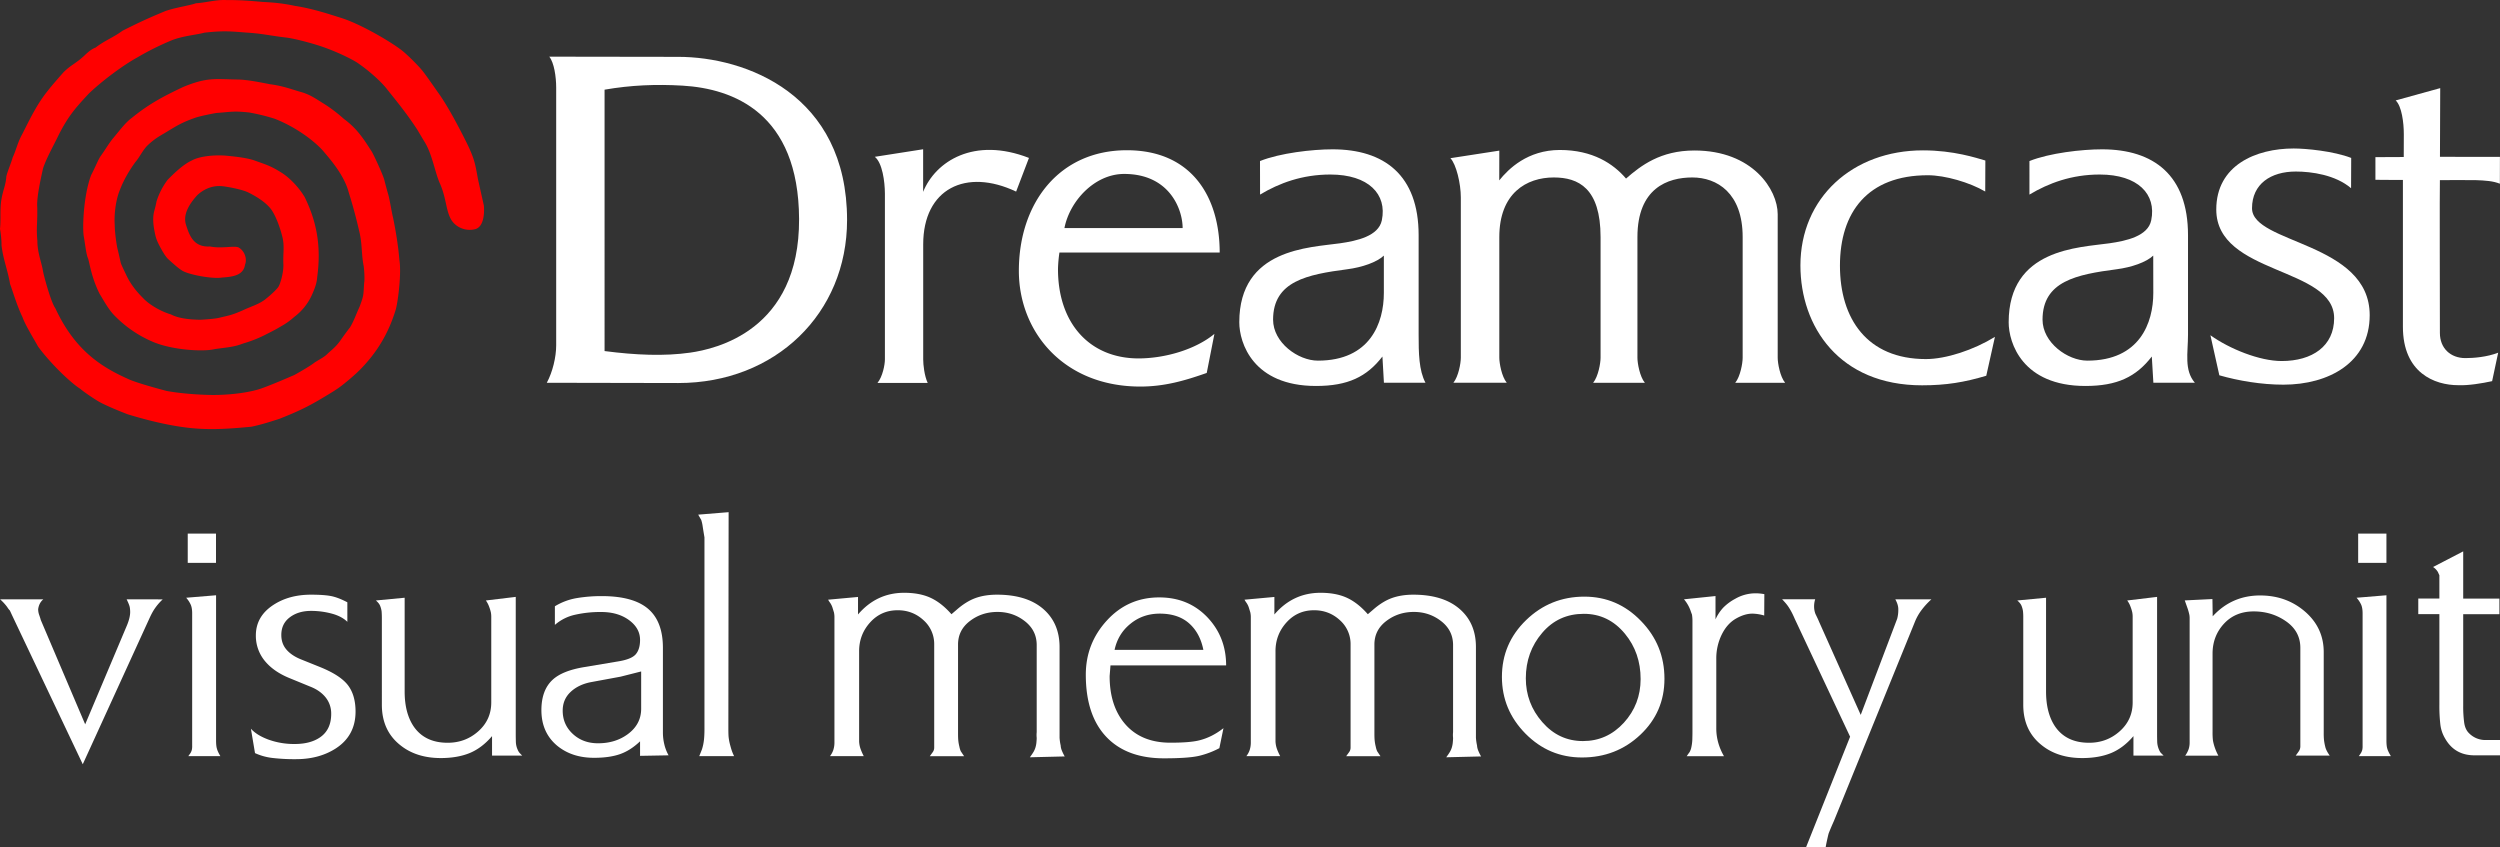 <?xml version="1.0" encoding="UTF-8" standalone="no"?>
<svg
   id="Layer_1"
   data-name="Layer 1"
   viewBox="0 0 3839.099 1301.21"
   version="1.1"
   sodipodi:docname="dreamcastvmu.svg"
   inkscape:version="1.1.2 (0a00cf5339, 2022-02-04, custom)"
   xmlns:inkscape="http://www.inkscape.org/namespaces/inkscape"
   xmlns:sodipodi="http://sodipodi.sourceforge.net/DTD/sodipodi-0.dtd"
   xmlns="http://www.w3.org/2000/svg"
   xmlns:svg="http://www.w3.org/2000/svg">
  <rect x="0" y="0" width="3839.099" height="1301.21" fill="#333333" stroke="none"/>
  <defs
     id="defs55" />
  <sodipodi:namedview
     id="namedview53"
     pagecolor="#ffffff"
     bordercolor="#666666"
     borderopacity="1.0"
     inkscape:pageshadow="2"
     inkscape:pageopacity="0.0"
     inkscape:pagecheckerboard="0"
     showgrid="false"
     inkscape:zoom="0.27845071"
     inkscape:cx="1919.5498"
     inkscape:cy="650.02528"
     inkscape:window-width="1920"
     inkscape:window-height="1017"
     inkscape:window-x="-8"
     inkscape:window-y="-8"
     inkscape:window-maximized="1"
     inkscape:current-layer="Layer_1" />
  <path
     d="M250,920.3a83.149,83.149,0,0,0-14.7,17.9c-2,3.4-3.6,6.6-5,9.6s-2.5,5.5-3.4,7.4l-99.8,218.4L18.1,943.9c-1.4-3.1-2.4-5.2-2.9-6.3a33.442,33.442,0,0,1-4.2-5.5A74.532,74.532,0,0,0,.1,920.3H66.6c-4.5,3.7-7.1,8.7-8,15.2a26.625,26.625,0,0,0,1.6,8.9c1.1,3.1,1.9,5.6,2.4,7.6l68.2,160.3L195,960.2c3.3-8,4.9-14.8,4.9-20.5a44.376,44.376,0,0,0-.6-7.1c-.4-2.4-2-6.5-4.8-12.2H250Z"
     transform="translate(-0 0.01)"
     style="fill:#fff"
     id="path2" />
  <path
     d="M338.4,1161.1H289.2q1.2-1.65,3-4.2a17.524,17.524,0,0,0,2.5-5.9,28.53,28.53,0,0,0,.4-6.1v-203.1c0-5.3-.7-9.7-2.1-13a42.709,42.709,0,0,0-7.1-10.9l45.9-3.8v222.7c0,5.6.4,9.9,1.3,12.8C333.8,1152.5,335.6,1156.4,338.4,1161.1Zm-6.7-296.7H288.3v-45h43.4Z"
     transform="translate(-0 0.01)"
     style="fill:#fff"
     id="path4" />
  <path
     d="M546,1092.7c0,24.9-10.4,44-31.1,57.1-16.8,10.6-36.9,16-60.2,16a286.974,286.974,0,0,1-36.6-1.9,88.982,88.982,0,0,1-26.5-7.4l-6.3-37.5c5.9,6.7,14.9,12.3,27.1,16.8a115.352,115.352,0,0,0,40.2,6.7c16,0,28.9-3.4,38.7-10.1,11.5-7.8,17.3-19.9,17.3-36.1a39.422,39.422,0,0,0-8.6-25.4c-5.7-7.1-13.7-12.7-23.8-16.6l-30.7-12.6q-24-9.6-37.5-25.2a60.599,60.599,0,0,1-15.1-40.7c0-19.3,8.8-34.9,26.5-46.6,16-10.6,35.4-16,58.1-16,13.2,0,23.4.7,30.7,2.1s15.7,4.6,25.2,9.6v30c-5.9-5.8-14-10-24.2-12.7a122.414,122.414,0,0,0-31.4-4.1c-13.2,0-24.1,3.3-32.8,9.9-8.7,6.6-13,15.6-13,27.1,0,8.7,2.5,16,7.6,22.1,5,6,12.2,11,21.5,14.9l30.3,12.2q31.2,12.6,42.9,27.9C542,1062.3,546,1075.8,546,1092.7Z"
     transform="translate(-0 0.01)"
     style="fill:#fff"
     id="path6" />
  <path
     d="M801.9,1160.3H755.6v-29.9c-10.4,12.2-21.8,20.8-34.3,26-12.5,5.1-27.3,7.7-44.4,7.7q-37.95,0-62.7-20.2-27.75-22.35-27.8-61.5V949c0-4.5-.2-7.9-.4-10.3a36.627,36.627,0,0,0-2.1-8c-1.1-3-3.4-5.8-6.7-8.6l44.2-4.2v144q0,33.6,14.3,54.3,17.25,24.45,51.8,24.4,27.3,0,47.1-17.7,19.8-17.7,19.8-44.2V946.9a34.933,34.933,0,0,0-.6-6.5,60.335,60.335,0,0,0-2.7-8.8,38.425,38.425,0,0,0-5-9.5l45.9-5.5v211.3c0,4.2.1,8.1.2,11.8a30.976,30.976,0,0,0,2.7,11.4,18.075,18.075,0,0,0,3,5.1C799.1,1157.5,800.5,1158.9,801.9,1160.3Z"
     transform="translate(-0 0.01)"
     style="fill:#fff"
     id="path8" />
  <path
     d="M1026.7,1159.9l-43.8.8V1138.4q-15,14.25-31.2,19.8c-10.8,3.7-23.9,5.5-39.5,5.5q-33.9,0-56.5-18.5-24.3-20.25-24.3-54.7,0-30.75,17.3-46.7c10.1-9.3,26.2-15.7,48.4-19.4l50.1-8.4c14.9-2.2,24.5-6,29-11.2s6.7-12.6,6.7-22.1c0-12.1-5.7-22.2-17-30.5-11.4-8.3-25.6-12.4-42.7-12.4a177.315,177.315,0,0,0-40,4.2,69.933,69.933,0,0,0-31.1,15.6v-28.6a94.902,94.902,0,0,1,33.9-12.6,229.933,229.933,0,0,1,38.1-3q49.65,0,72.4,20.6c14.3,12.9,21.5,32.6,21.5,58.9v129.6a77.145,77.145,0,0,0,2.1,18.3A64.257,64.257,0,0,0,1026.7,1159.9Zm-42.1-71.6V1031.1l-31.6,8-45.5,8.4c-12.9,2.5-23.4,7.6-31.4,15.2s-12,17.1-12,28.6c0,14.3,5.2,26.2,15.6,35.8,10.4,9.6,23.3,14.3,38.7,14.3,17.7,0,32.8-4.6,45.5-13.9C977.7,1117.4,984.6,1104.3,984.6,1088.3Z"
     transform="translate(-0 0.01)"
     style="fill:#fff"
     id="path10" />
  <path
     d="M1127.3,1161.1h-53.5q3.15-7.65,4.2-10.5a71.72,71.72,0,0,0,2-7.8,80.631,80.631,0,0,0,1.4-10.9c.3-4.1.4-8.2.4-12.4V825.2c-1.1-6.5-2-12-2.7-16.6a58.307,58.307,0,0,0-2.3-10.3c-2-3.4-3.5-6-4.6-8l46.7-3.8-.4,331.7c0,5.9.1,10.5.4,13.7a82.449,82.449,0,0,0,2.5,12.8c.6,2.2,1.3,4.8,2.3,7.8A71.135,71.135,0,0,0,1127.3,1161.1Z"
     transform="translate(-0 0.01)"
     style="fill:#fff"
     id="path12" />
  <path
     d="M1635,1161.6l-53.5,1.3q3.75-5.1,5.7-8.4a32.361,32.361,0,0,0,2.9-6.7,39.397,39.397,0,0,0,1.5-8c.3-3.1.4-5.3.4-6.7a42.429,42.429,0,0,1,0-8.8V990.6c0-14.9-6-27.1-18.1-36.6s-26.1-14.3-42.1-14.3-30.1,4.6-42.3,13.9c-12.2,9.3-18.3,21.3-18.3,36.2v136c0,4.8.1,8.6.4,11.4a66.288,66.288,0,0,0,1.7,9.5,32.235,32.235,0,0,0,2.1,6.9c.6.8,2.2,3.4,5.1,7.6h-52.6c1.4-2,2.9-4,4.4-6.1a11.669,11.669,0,0,0,2.3-6.9V989.8a48.869,48.869,0,0,0-16.5-37.5c-11-10.1-24.2-15.2-39.5-15.2q-25.5,0-42.4,18.7-16.95,18.75-16.9,44.4v138.3a39.661,39.661,0,0,0,2.1,11.2,85.167,85.167,0,0,0,5,11.4h-51.8a32.195,32.195,0,0,0,5.1-9.5,36.996,36.996,0,0,0,1.7-11.2V946.9a34.664,34.664,0,0,0-.8-6.7c-.3-.8-.9-2.9-1.9-6.1a28.315,28.315,0,0,0-3.8-8.2,45.55,45.55,0,0,1-3.2-5l45.9-4.2v26.9q28.5-33.3,70.9-33.3c15.7,0,29.1,2.5,40.3,7.6s21.9,13.5,32.3,25.3l8.4-7.2c9.3-8.1,18.7-14,28.2-17.5s20.6-5.3,33.3-5.3q45.45,0,70.8,21.7C1618.6,949.4,1627.1,968.9,1627.1,993.6v139.1a73.37,73.37,0,0,0,1.7,12,24.446,24.446,0,0,0,1.7,7.6A77.966,77.966,0,0,0,1635,1161.6Z"
     transform="translate(-0 0.01)"
     style="fill:#fff"
     id="path14" />
  <path
     d="M1882.9,1021.8h-177.6L1704,1038.2c0,29.7,7.4,53.7,22.4,72q24.9,30.3,70.9,30.3c19.4,0,33.9-1.1,43.5-3.4,13.2-3.1,25.9-9.4,38-18.9L1872.5,1148.9A131.519,131.519,0,0,1,1841.3,1160.7c-10.7,2.5-28.6,3.8-53.9,3.8q-56.4,0-87.6-32-32.4-33.3-32.4-96.4,0-48,32.4-83.3,32.4-35.4,80.4-35.4,44.55,0,73.7,30.3Q1882.85,978,1882.9,1021.8Zm-35-24c-3.4-17.1-10.7-30.7-21.9-40.6-11.2-9.9-26.2-14.9-45-14.9-17.1,0-32.1,5.1-44.8,15.4q-19.2,15.3-24.6,40.2h136.3Z"
     transform="translate(-0 0.01)"
     style="fill:#fff"
     id="path16" />
  <path
     d="M2274.4,1161.6l-53.5,1.3q3.75-5.1,5.7-8.4a32.347,32.347,0,0,0,2.9-6.7,39.397,39.397,0,0,0,1.5-8c.3-3.1.4-5.3.4-6.7a42.429,42.429,0,0,1,0-8.8V990.6c0-14.9-6-27.1-18.1-36.6s-26.1-14.3-42.1-14.3-30.1,4.6-42.3,13.9c-12.2,9.3-18.3,21.3-18.3,36.2v136c0,4.8.1,8.6.4,11.4a66.29,66.29,0,0,0,1.7,9.5,32.225,32.225,0,0,0,2.1,6.9c.6.8,2.2,3.4,5.1,7.6h-52.6c1.4-2,2.9-4,4.4-6.1a11.669,11.669,0,0,0,2.3-6.9V989.8a48.869,48.869,0,0,0-16.5-37.5c-11-10.1-24.2-15.2-39.5-15.2q-25.5,0-42.4,18.7-16.95,18.75-16.9,44.4v138.3a39.661,39.661,0,0,0,2.1,11.2,77.416,77.416,0,0,0,5.1,11.4H1914a32.195,32.195,0,0,0,5.1-9.5,36.996,36.996,0,0,0,1.7-11.2V946.9a34.664,34.664,0,0,0-.8-6.7c-.3-.8-.9-2.9-1.9-6.1a28.315,28.315,0,0,0-3.8-8.2,45.553,45.553,0,0,1-3.2-5l45.9-4.2v26.9q28.5-33.3,70.9-33.3c15.7,0,29.1,2.5,40.3,7.6s21.9,13.5,32.3,25.3l8.4-7.2c9.3-8.1,18.7-14,28.2-17.5,9.6-3.5,20.6-5.3,33.3-5.3q45.45,0,70.8,21.7c16.9,14.5,25.3,34,25.3,58.7v139.1a73.385,73.385,0,0,0,1.7,12,24.446,24.446,0,0,0,1.7,7.6A78.021,78.021,0,0,0,2274.4,1161.6Z"
     transform="translate(-0 0.01)"
     style="fill:#fff"
     id="path18" />
  <path
     d="M2556,1042.4q0,51-37,85.9-37.05,34.95-89.7,34.9-50.55,0-86.7-36.6-36.15-36.6-36.2-87.1,0-51.3,37.2-87.3,37.2-36,89.4-36,50.85,0,86.9,37.3Q2556.05,990.55,2556,1042.4Zm-36.6.4q0-40.35-24-69.5-25.35-30.75-63.3-30.7c-25.9,0-47.2,9.7-63.9,29.3q-25.05,29.25-25.1,69.7c0,25.5,8.4,48,25.3,67.3q25.35,29.1,62.4,29.1c24.8,0,45.7-9.4,62.9-28.2Q2519.35,1081.6,2519.4,1042.8Z"
     transform="translate(-0 0.01)"
     style="fill:#fff"
     id="path20" />
  <path
     d="M2709.2,945.2a70.305,70.305,0,0,0-18.1-2.9c-7.8,0-16.3,2.5-25.2,7.6-9,5.1-16.3,13.2-21.9,24.5a82.975,82.975,0,0,0-8.4,37.5v106.3a81.429,81.429,0,0,0,3.2,23,89.427,89.427,0,0,0,8.6,20H2590.2c2.5-3.7,3.9-5.6,4.2-5.9a25.062,25.062,0,0,0,2.9-7.8,67.737,67.737,0,0,0,1.5-11.8c.1-4.3.2-7.9.2-10.8V954.5a60.398,60.398,0,0,0-.8-11c-.3-.6-1.1-2.8-2.5-6.8a55.925,55.925,0,0,0-9.7-16.4l48.4-5v35.8a66.293,66.293,0,0,1,12-18.1A76.225,76.225,0,0,1,2664.7,919.5a62.559,62.559,0,0,1,31.6-8.4,71.539,71.539,0,0,1,13.1,1.3L2709.2,945.2Z"
     transform="translate(-0 0.01)"
     style="fill:#fff"
     id="path22" />
  <path
     d="M2966,920.3a114.123,114.123,0,0,0-15.1,16.4,78.363,78.363,0,0,0-10.1,17.7l-124.6,306.4c-2.8,6.2-5.5,12.5-8,18.9-.6,2-1.4,5.5-2.5,10.5s-1.8,8.7-2.1,10.9l-30.2.1,67.7-169.9-85.1-181.2c-.3-.8-1.3-3.1-3.1-6.8a100.961,100.961,0,0,0-5.3-9.6,60.338,60.338,0,0,0-5.5-7.5c-2-2.3-3.8-4.3-5.5-6h50.9a35.867,35.867,0,0,0-1.7,11.1,32.096,32.096,0,0,0,2.1,11.5c2.5,5.1,4.4,9.1,5.5,11.9l64,143.1,56-147.7a51.913,51.913,0,0,0,1.7-14.7c0-4.5-1.5-9.5-4.6-15.1L2966,920.3Z"
     transform="translate(-0 0.01)"
     style="fill:#fff"
     id="path24" />
  <path
     d="M3322.5,1160.3h-46.3v-29.9c-10.4,12.2-21.8,20.8-34.3,26-12.5,5.1-27.3,7.7-44.4,7.7-25.2,0-46.2-6.7-62.7-20.2q-27.75-22.35-27.8-61.5V949a90.877,90.877,0,0,0-.4-10.3,36.624,36.624,0,0,0-2.1-8c-1.1-3-3.4-5.8-6.7-8.6l44.2-4.2v144q0,33.6,14.3,54.3,17.25,24.45,51.8,24.4,27.3,0,47.1-17.7,19.8-17.7,19.8-44.2V946.9a34.917,34.917,0,0,0-.6-6.5,60.364,60.364,0,0,0-2.7-8.8,35.453,35.453,0,0,0-5.1-9.5l45.9-5.5v211.3c0,4.2.1,8.1.2,11.8a33.115,33.115,0,0,0,2.7,11.4,20.649,20.649,0,0,0,2.9,5.1C3319.7,1157.5,3321.1,1158.9,3322.5,1160.3Z"
     transform="translate(-0 0.01)"
     style="fill:#fff"
     id="path26" />
  <path
     d="M3577.6,1160.3h-52.2c1.7-2.2,3.3-4.5,4.8-6.7a13.358,13.358,0,0,0,2.3-7.6V994.9c0-16.8-7.2-30.4-21.7-40.6-14.5-10.2-31.1-15.4-49.9-15.4q-28.2,0-45.7,18.9c-11.6,12.6-17.5,27.9-17.5,45.9v120a106.749,106.749,0,0,0,.6,13.5,74.58,74.58,0,0,0,3.2,11.8,77.42,77.42,0,0,0,5.1,11.4h-50.9a39.557,39.557,0,0,0,5.3-10.1,32.427,32.427,0,0,0,1.5-10.1V949.8a31.617,31.617,0,0,0-.4-5.5,87.215,87.215,0,0,0-2.5-9.3l-4.6-13,42.5-2.1.4,26.5c19.6-21.3,43.8-32,72.9-32q40.2,0,68.9,24.8c19.1,16.6,28.7,37.3,28.7,62.3v123.8a108.166,108.166,0,0,0,.4,10.9,80.076,80.076,0,0,0,1.9,10.3C3571.6,1150.7,3574,1155.2,3577.6,1160.3Z"
     transform="translate(-0 0.01)"
     style="fill:#fff"
     id="path28" />
  <path
     d="M3671.5,1161.1h-49.2c.8-1.1,1.8-2.5,2.9-4.2a17.522,17.522,0,0,0,2.5-5.9,28.528,28.528,0,0,0,.4-6.1v-203.1c0-5.3-.7-9.7-2.1-13a40.783,40.783,0,0,0-7.2-10.9l45.9-3.8v222.7c0,5.6.4,9.9,1.3,12.8C3666.8,1152.5,3668.7,1156.4,3671.5,1161.1Zm-6.8-296.7h-43.4v-45H3664.7Z"
     transform="translate(-0 0.01)"
     style="fill:#fff"
     id="path30" />
  <path
     d="M3839,1159.9h-39.1q-30.3,0-45-25.7a54.321,54.321,0,0,1-7.4-21.7,249.381,249.381,0,0,1-1.5-30.1V943.1h-32.4v-24H3746V883.3c-1.1-2.2-1.8-3.8-2.1-4.6a23.36,23.36,0,0,0-7.6-8l46.3-24v72.5H3838.2v24h-55.6v140.6a185.239,185.239,0,0,0,1.5,25.9c1,6.9,3.4,12.3,7.4,16.2a35.006,35.006,0,0,0,25.7,10.5h21.9v23.5Z"
     transform="translate(-0 0.01)"
     style="fill:#fff"
     id="path32" />
  <path
     d="M854.1,134.5c0-16.7-3.2-38.4-10.6-47.5,48.4,0,153.2.3,198.1.3,103.3,0,259.2,57.4,259.2,250.6,0,143.5-110,250.3-259.2,250.3-32.7,0-157.5-.4-201.9-.4,9-16.7,14.4-39.5,14.4-57.5L854.1,134.5Zm74.3,404.6c47.7,6.2,91.7,8.1,131.5,2.4,38.5-5.5,168-33.4,167.2-205.3-.7-162.9-101.4-200.1-178.9-204.7-40.4-2.4-79.5-.8-119.8,6.2L928.4,539.1Z"
     transform="translate(-0 0.01)"
     style="fill:#fff"
     id="path34" />
  <path
     d="M1343.4,240.8l74.2-11.6v65.4c19.1-47,78.3-84.9,162.5-52.1l-19.7,51.7c-77.1-36.5-142.7-4.5-142.7,81.1v176.5c0,8.4,1.8,25.3,6.9,36.2h-77.1c7.8-9.5,11.4-27.8,11.4-36.2V297.2c-.1-18.5-3.9-47.1-15.5-56.4Z"
     transform="translate(-0 0.01)"
     style="fill:#fff"
     id="path36" />
  <path
     d="M3690,276.3V501.8c0,70.8,48.7,89.7,85,89.7,15.3.7,36.9-2.9,52-6.2l9.3-43.7c-17.6,6.8-38.1,8.3-50.4,8.3-22.7,0-39.1-15.1-39.1-38.6,0-21.1-.5-228.1,0-234.7h-.2c3,0,50-.2,54.8,0,15.4.5,27.3,1.4,37.5,5.5l.1-41.2s-90.2-.1-92.1-.1l.4-105.5-68.4,18.9c9.4,8.8,12.5,34.6,12.5,51.6,0,0-.1,31.5-.1,35.3-3.1,0-37.8.2-43.5.2v34.8c5.9.2,42.2.2,42.2.2Z"
     transform="translate(-0 0.01)"
     style="fill:#fff"
     id="path38" />
  <path
     d="M3394.4,514.8c29.4,21,75.5,39.6,109.4,39.6,46.9,0,80.6-22.8,80.6-65.8,0-79.3-181-66.2-181-166.9,0-68,60.9-93.7,118.9-93.7,18.7,0,61.2,4,88.3,14.5l-.2,46.5c-24-20.5-60.8-25.6-84.9-25.6-38.4,0-67.2,19.1-67.2,56.4,0,54.8,180.7,51.6,180.7,164.2,0,72.8-63,106.7-132.5,106.7-33.8,0-69.1-6-98.4-14.4l-13.7-61.5Z"
     transform="translate(-0 0.01)"
     style="fill:#fff"
     id="path40" />
  <path
     d="M2302.3,277c0-4.1.1-40.9.1-45.7l-75.1,11.6c9,9.4,16,39.1,16,60.2V549.3c0,8.4-3.6,28.8-11.4,38.4h81.9c-7.8-9.5-11.4-30-11.4-38.4V364.1c0-67.7,42-91.6,83.6-91.6,37.8,0,71.9,16.3,71.9,91.6V549.4c0,8.4-3.6,28.8-11.4,38.4h79.4c-7.8-9.5-11.4-30-11.4-38.4V364.1c0-75.1,46.4-91.6,84.3-91.6,37.8,0,77.3,23.7,77.3,91.6V549.4c0,8.4-3.6,28.8-11.4,38.4h76.6c-7.8-9.5-11.4-30-11.4-38.4V328.9c0-37.6-38.4-97.8-127.9-97.8-52.1,0-82.2,23.2-105,43.1-19.4-22.7-51-43.9-101.8-43.9-49.401.1-78.701,29-92.901,46.7Z"
     transform="translate(-0 0.01)"
     style="fill:#fff"
     id="path42" />
  <path
     d="M2125.1,392.5c-10.7,10.1-33.1,18-56.4,21-60.9,8-113.7,18.1-113.7,77.4,0,35.2,38.4,62.9,68.8,62.9,80.5,0,101.3-58.1,101.3-103.9V392.5ZM1934.9,247.3c30.7-12.3,80.3-18,111.4-18C2125.7,229.3,2178.5,268.9,2178.5,361.1V513.8c0,28.3.4,55.1,10.5,73.9h-63.8l-2.3-40.2c-24.1,31.2-53.1,45.2-102,45.2-96.7,0-117.8-66.1-117.8-97.8,0-113.3,107.9-114.6,154.7-121.3,25.9-3.7,59.2-11,64.2-35.3,8.3-40.1-20.4-70.3-79.1-70.3-43.1,0-78.4,13.1-107.9,30.8L1934.9,247.3ZM3306.6,392.5c-10.7,10.1-33.1,18-56.4,21-60.9,8-113.6,18.1-113.6,77.4,0,35.2,38.4,62.9,68.8,62.9,80.5,0,101.3-58.1,101.3-103.9l-.1-57.4ZM3116.5,247.3c30.7-12.3,80.4-18,111.4-18C3307.2,229.3,3360,268.9,3360,361.1V513.8c0,28.3-6.2,54.5,10.5,73.9h-63.7l-2.4-40.2c-24.2,31.2-53,45.2-102,45.2-96.7,0-117.8-66.1-117.8-97.8,0-113.3,107.9-114.6,154.7-121.3,26-3.7,59.3-11,64.2-35.3,8.3-40.1-20.4-70.3-79.1-70.3-43.1,0-78.3,13.1-107.9,30.8V247.3Z"
     transform="translate(-0 0.01)"
     style="fill:#fff"
     id="path44" />
  <path
     d="M3048.6,294.1c-23.9-14-61.7-25-88.1-25-92.6,0-135,56.9-135,138.9,0,81.2,41.5,143.4,132,143.4,31,0,73.3-14,106-34.1l-13.3,59.7c-33.4,10-61.5,14.7-98.6,14.7-127.2,0-186.8-90.2-186.8-184.1,0-103.8,80-176.7,188.2-176.7,47.3,0,81.8,11.6,95.8,15.6L3048.6,294.1Z"
     transform="translate(-0 0.01)"
     style="fill:#fff"
     id="path46" />
  <path
     d="M1624.7,412.4a212.177,212.177,0,0,1,2.2-24.6H1873c0-84.6-42.3-157.1-142.6-157.1-104.1,0-165.8,81.4-165.8,185.2,0,93.8,68.8,177.7,186.5,177.7,37.3,0,68.4-9.1,102-20.9l11.8-60c-28.7,23.7-75.2,37.7-117.1,37.7-75.4-.4-123.5-54.9-123.1-138Zm9.9-62.2c8-41.2,46.1-83.1,91.7-83.1,69.7,0,89.8,54.4,89.8,83.1-.1,0-181.5.1-181.5,0Z"
     transform="translate(-0 0.01)"
     style="fill:#fff"
     id="path48" />
  <path
     d="M452.7,9c27.6,4.1,55.8,13.7,70.5,18.3,29.7,9,77.7,37.2,94.7,50.7,8,6.4,24.9,23.1,31.5,31.5,6.4,8.2,18.6,26,26.3,36.8,12.4,18.1,26.9,45,39.3,69.7,13.8,27.6,14.8,35.7,18.9,58.8l9.1,40.7c.8,7.1,1.5,32.8-13.6,36.5-15.2,3.6-29.1-3.4-35.8-13.5-9.1-14.2-7.9-34.3-18.3-57.3-8.1-18.6-11.6-45.6-24.4-65.1l-10.1-17c-17.9-27.5-36.5-49.4-47.6-63.6-9.8-12-28.1-28.2-45.4-39.8-16-9.7-42-20.8-60.7-26.5-5.9-1.9-31.4-9.4-47.3-11.5-21.5-2.4-35.6-5.8-56-7.3-25.2-1.7-37.4-4-70-.2-12.4,3.4-32,4.7-49.7,11.5a426.463,426.463,0,0,0-53.6,26.7c-20.9,11.5-52.7,34.9-73.8,55-21.2,22.7-31.8,34.9-46.5,63.6-6.6,14.1-19.1,36-24.1,51.6-3.5,15.8-10.1,45.2-8.9,59.5.5,25.6-1.7,30.9.2,51.8.1,18.9,6.3,31.9,8.8,47.3,2.2,10.7,12.4,47.4,18.7,56,28.7,61.9,67.2,88.7,110.2,108,12.1,6.2,50,16.3,61,19.2,18.7,3.4,43.3,5.6,66.9,6.1,24.9.5,59.2-2.9,80.1-10.6,22.6-8.3,48.6-20.1,48.3-19.7,10.5-5.8,26.5-15.2,31.4-19.3,9.6-6.2,15.4-8.5,21-14.5,8.2-7.2,13.2-11.3,19.4-20.2,3.5-5,9-12.7,14.3-19.5,5.8-9.4,9-19.4,14.7-31.7,6.8-18.3,5.7-17.3,7-36.6,1.2-5.6-.1-24.4-1.1-27.7-3.1-17.4-2-32.7-6-49.7-5.3-22.9-9.8-39.9-16.7-61.9-6.5-24.6-25.5-47.5-39.6-63.8-8.8-10.2-36.1-34.1-74.1-49a311.223,311.223,0,0,0-39.2-9.6c-23.7-2.5-27.6-.9-50.3.8-7.8,1.3-26,5-32.6,7.4-19.5,6.9-26.7,11.2-46.6,23.4-9.2,5.3-16.3,9.5-25.8,18.4-7.6,7-12.9,18.9-19.1,25.9-8.4,11.4-17.8,26.7-24,43.1-6.8,16.3-9,39.4-7.9,54.2,0,11.3,3.1,31.9,4.3,36.4s4.3,18.6,4.9,21.3c.7,2.8,8,17.6,9,19.8,4.1,8.7,12,21.3,25.2,34.2,9.8,10.7,28.7,21.2,42.9,25.2,12.7,7,34.2,8.2,46,8.2,5.8-.4,20.7-1.2,28.5-3.1,15.8-3.8,18.7-3.9,35-11,14.6-6.8,24.5-9.2,34.7-16.7,0,0,14-10.9,20.3-19,3.4-4.2,9.1-24.3,8.1-36.8-.5-17,2-26.7-1.5-40.7-3.5-14.1-9.4-30.3-15.9-40.3-6.6-10.2-20.5-20-36.5-27.9-8.9-4.4-30.2-8.5-39.1-9.5-17-2-31.3,5.8-40,14.6-7.5,8.6-22.4,26.5-16.4,44.8,5.3,16.7,11.8,34.5,36.8,33.1,17.2,3.6,37-1.5,43.7,1.4,9.8,5.5,13.5,17.9,10.1,26.5-2.5,16.5-18.4,18.6-35.3,19.8-15.2,2.6-53.7-4.9-62.1-11.2-5.6-3.4-14.4-11.5-20.4-16.9-4.4-4-9.3-12.7-12.7-19-4.2-7.7-6.3-13.4-7.4-18.5-1.2-6-3.9-17.4-2.9-28.8.7-7.7,2.8-11,4.8-22.3a108.453,108.453,0,0,1,17.3-33.6c10.7-10.8,24.2-23.7,37.4-29.7,11.7-6.2,32-8.4,50.5-7.3,15,1.4,32.7,3.3,44.4,7.2,20,7.2,25.8,8.6,42.3,19,13.9,8.6,27.9,24.4,35.7,37.6,16.6,34,26.2,71.7,19.2,122.8-.5,8.6-3.3,16.9-8.6,28.4a86.098,86.098,0,0,1-26.7,32.8,106.668,106.668,0,0,1-20.2,14.4c-9.5,5.7-16,8.8-26,13.9a195.462,195.462,0,0,1-32.3,12.5c-14.5,5.7-25.6,5.9-43.6,8.6-17.9,4.5-66.7,1.3-95.9-11.6a180.145,180.145,0,0,1-59.1-41.1c-9.4-9.8-18.7-27.8-21.3-31.4-13.4-26-16.1-50.3-18.3-55.4-3-7-4.4-22.6-6.4-33.3-2.3-12-.8-62.2,11.2-94.3,6.8-12.8,10.8-24.2,15.4-30.3,8.3-11.8,12.3-19.2,19.3-27.5,10.7-12.8,18.4-23.4,28.6-30.8,26.4-21.4,48.3-32.7,78.2-46.9,37-15.1,48.1-12,83.1-11.4,15.8.1,38.7,5.1,50,7.2,20.9,2.8,32.9,7.8,47.1,11.8,15.2,4.2,23.9,11,36.3,18.5a229.982,229.982,0,0,1,30.2,23c20.3,14.9,30.2,30.6,42.6,49.9,2.3,3.2,17,34.8,19.4,43.5,1.1,4.4,4.4,17,6.6,24.4,2.8,11.7,4.1,22.1,7.2,35.3,2.8,13.6,7.5,39.3,9.4,63.3,3.4,20.6-2,62.7-5.3,75.5-7.2,24.1-19.8,53.5-44.6,81.8-10.6,12.5-21.8,22.3-34.8,32.8-10,8.2-18.5,13.1-33.8,22.3-20.8,12.4-36.6,20.3-65.9,31.8-11.9,3.8-26.9,8.8-43,12.1-31.3,2.9-63.4,5.7-98.5,1.4-35.1-4.2-70.2-14.1-91-20.4-11.5-4.3-33.7-13.5-43-18.7-6.1-3.1-26.4-16.9-29.8-20.3-14-8.6-45.1-37.9-65.2-65.2-4.4-8.4-20.2-33.8-23.7-44.8-9.1-18.8-15.5-41.5-19.2-51.1-3.9-22.7-10.6-37.3-13.2-59.9.3-5.3-1-18-2.3-24.8,1.7-15.5-.6-30.2,2.5-47.1,2.7-14.3,6.3-20.2,7.2-33.1.8-5.5,7.9-22.2,9.8-29.6,5.7-12.2,7.2-22.2,14.7-35.8,10.8-21.1,22.1-45.6,39.4-66.8,4.9-6.6,19-22.5,23.7-27.9,11.3-11.3,18-13,30.7-24.4,1.3-.8,9.7-10.5,18.7-13.7,14.7-11.3,27.4-15.5,41.4-25.9,28-14,38.2-18.7,66-30.3,16.3-5.6,38.8-8.8,46.8-11.9,15.4-.9,30.9-5.8,47.1-4.9,18.2-.2,36.4,1.1,54.6,2.8C414.9,3.6,430.9,4.3,452.7,9Z"
     transform="translate(-0 0.01)"
     style="fill:#ff0000"
     id="path50" />
</svg>
